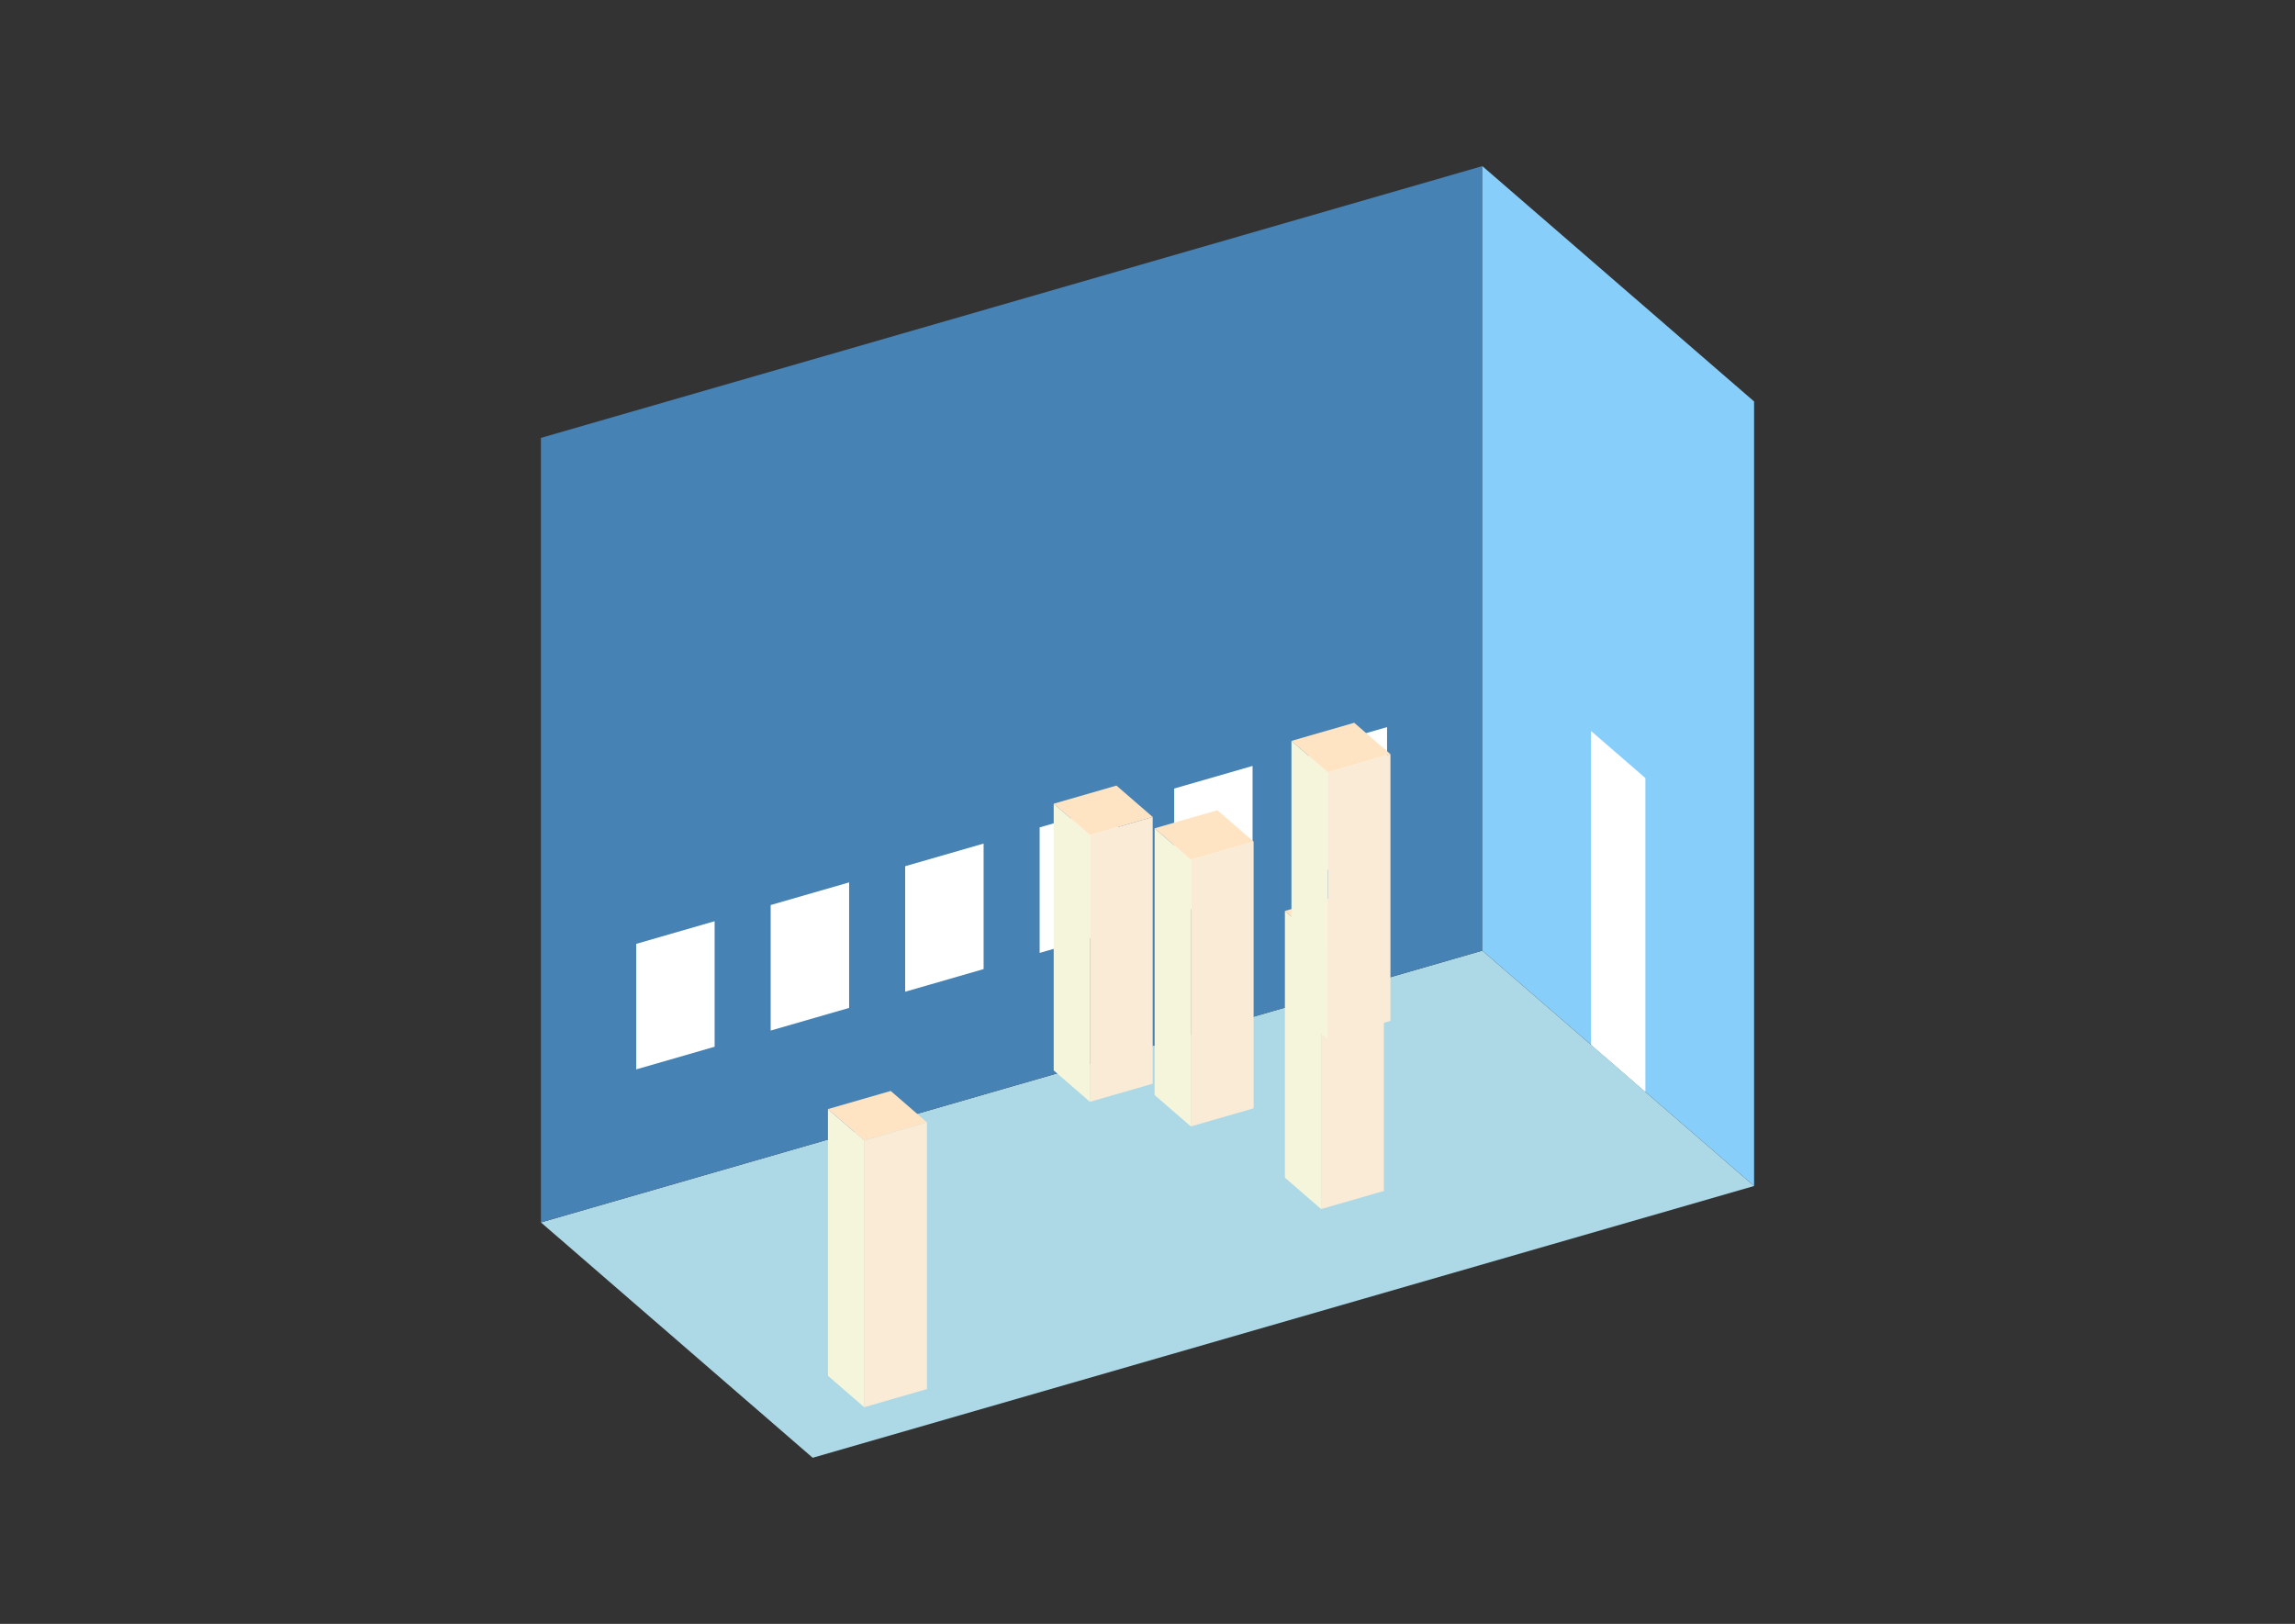 <?xml version="1.0" encoding="UTF-8"?>
<svg
  xmlns="http://www.w3.org/2000/svg"
  width="848"
  height="600"
  style="background-color:white"
>
  <rect width="100%" height="100%" fill="#333333" stroke="none"/>
  <polygon fill="lightblue" points="300.284,538.625 199.869,451.663 547.716,351.248 648.131,438.21" />
  <polygon fill="steelblue" points="199.869,451.663 199.869,161.79 547.716,61.375 547.716,351.248" />
  <polygon fill="lightskyblue" points="648.131,438.21 648.131,148.337 547.716,61.375 547.716,351.248" />
  <polygon fill="white" points="607.965,403.425 607.965,287.476 587.882,270.084 587.882,386.033" />
  <polygon fill="white" points="235.068,395.122 235.068,348.743 264.055,340.375 264.055,386.754" />
  <polygon fill="white" points="284.76,380.777 284.76,334.398 313.747,326.03 313.747,372.409" />
  <polygon fill="white" points="334.453,366.432 334.453,320.053 363.44,311.685 363.44,358.064" />
  <polygon fill="white" points="384.145,352.087 384.145,305.708 413.132,297.34 413.132,343.719" />
  <polygon fill="white" points="433.838,337.742 433.838,291.363 462.825,282.995 462.825,329.374" />
  <polygon fill="white" points="483.53,323.397 483.53,277.018 512.517,268.65 512.517,315.029" />
  <polygon fill="antiquewhite" points="488.161,446.727 488.161,348.17 511.351,341.475 511.351,440.032" />
  <polygon fill="beige" points="488.161,446.727 488.161,348.17 474.772,336.575 474.772,435.132" />
  <polygon fill="bisque" points="488.161,348.17 474.772,336.575 497.962,329.881 511.351,341.475" />
  <polygon fill="antiquewhite" points="319.316,519.939 319.316,421.382 342.506,414.688 342.506,513.244" />
  <polygon fill="beige" points="319.316,519.939 319.316,421.382 305.928,409.787 305.928,508.344" />
  <polygon fill="bisque" points="319.316,421.382 305.928,409.787 329.118,403.093 342.506,414.688" />
  <polygon fill="antiquewhite" points="490.576,383.903 490.576,285.346 513.765,278.652 513.765,377.209" />
  <polygon fill="beige" points="490.576,383.903 490.576,285.346 477.187,273.751 477.187,372.308" />
  <polygon fill="bisque" points="490.576,285.346 477.187,273.751 500.377,267.057 513.765,278.652" />
  <polygon fill="antiquewhite" points="440.023,416.204 440.023,317.647 463.213,310.952 463.213,409.509" />
  <polygon fill="beige" points="440.023,416.204 440.023,317.647 426.634,306.052 426.634,404.609" />
  <polygon fill="bisque" points="440.023,317.647 426.634,306.052 449.824,299.358 463.213,310.952" />
  <polygon fill="antiquewhite" points="402.729,407.106 402.729,308.549 425.919,301.855 425.919,400.412" />
  <polygon fill="beige" points="402.729,407.106 402.729,308.549 389.34,296.954 389.34,395.511" />
  <polygon fill="bisque" points="402.729,308.549 389.34,296.954 412.53,290.26 425.919,301.855" />
</svg>
